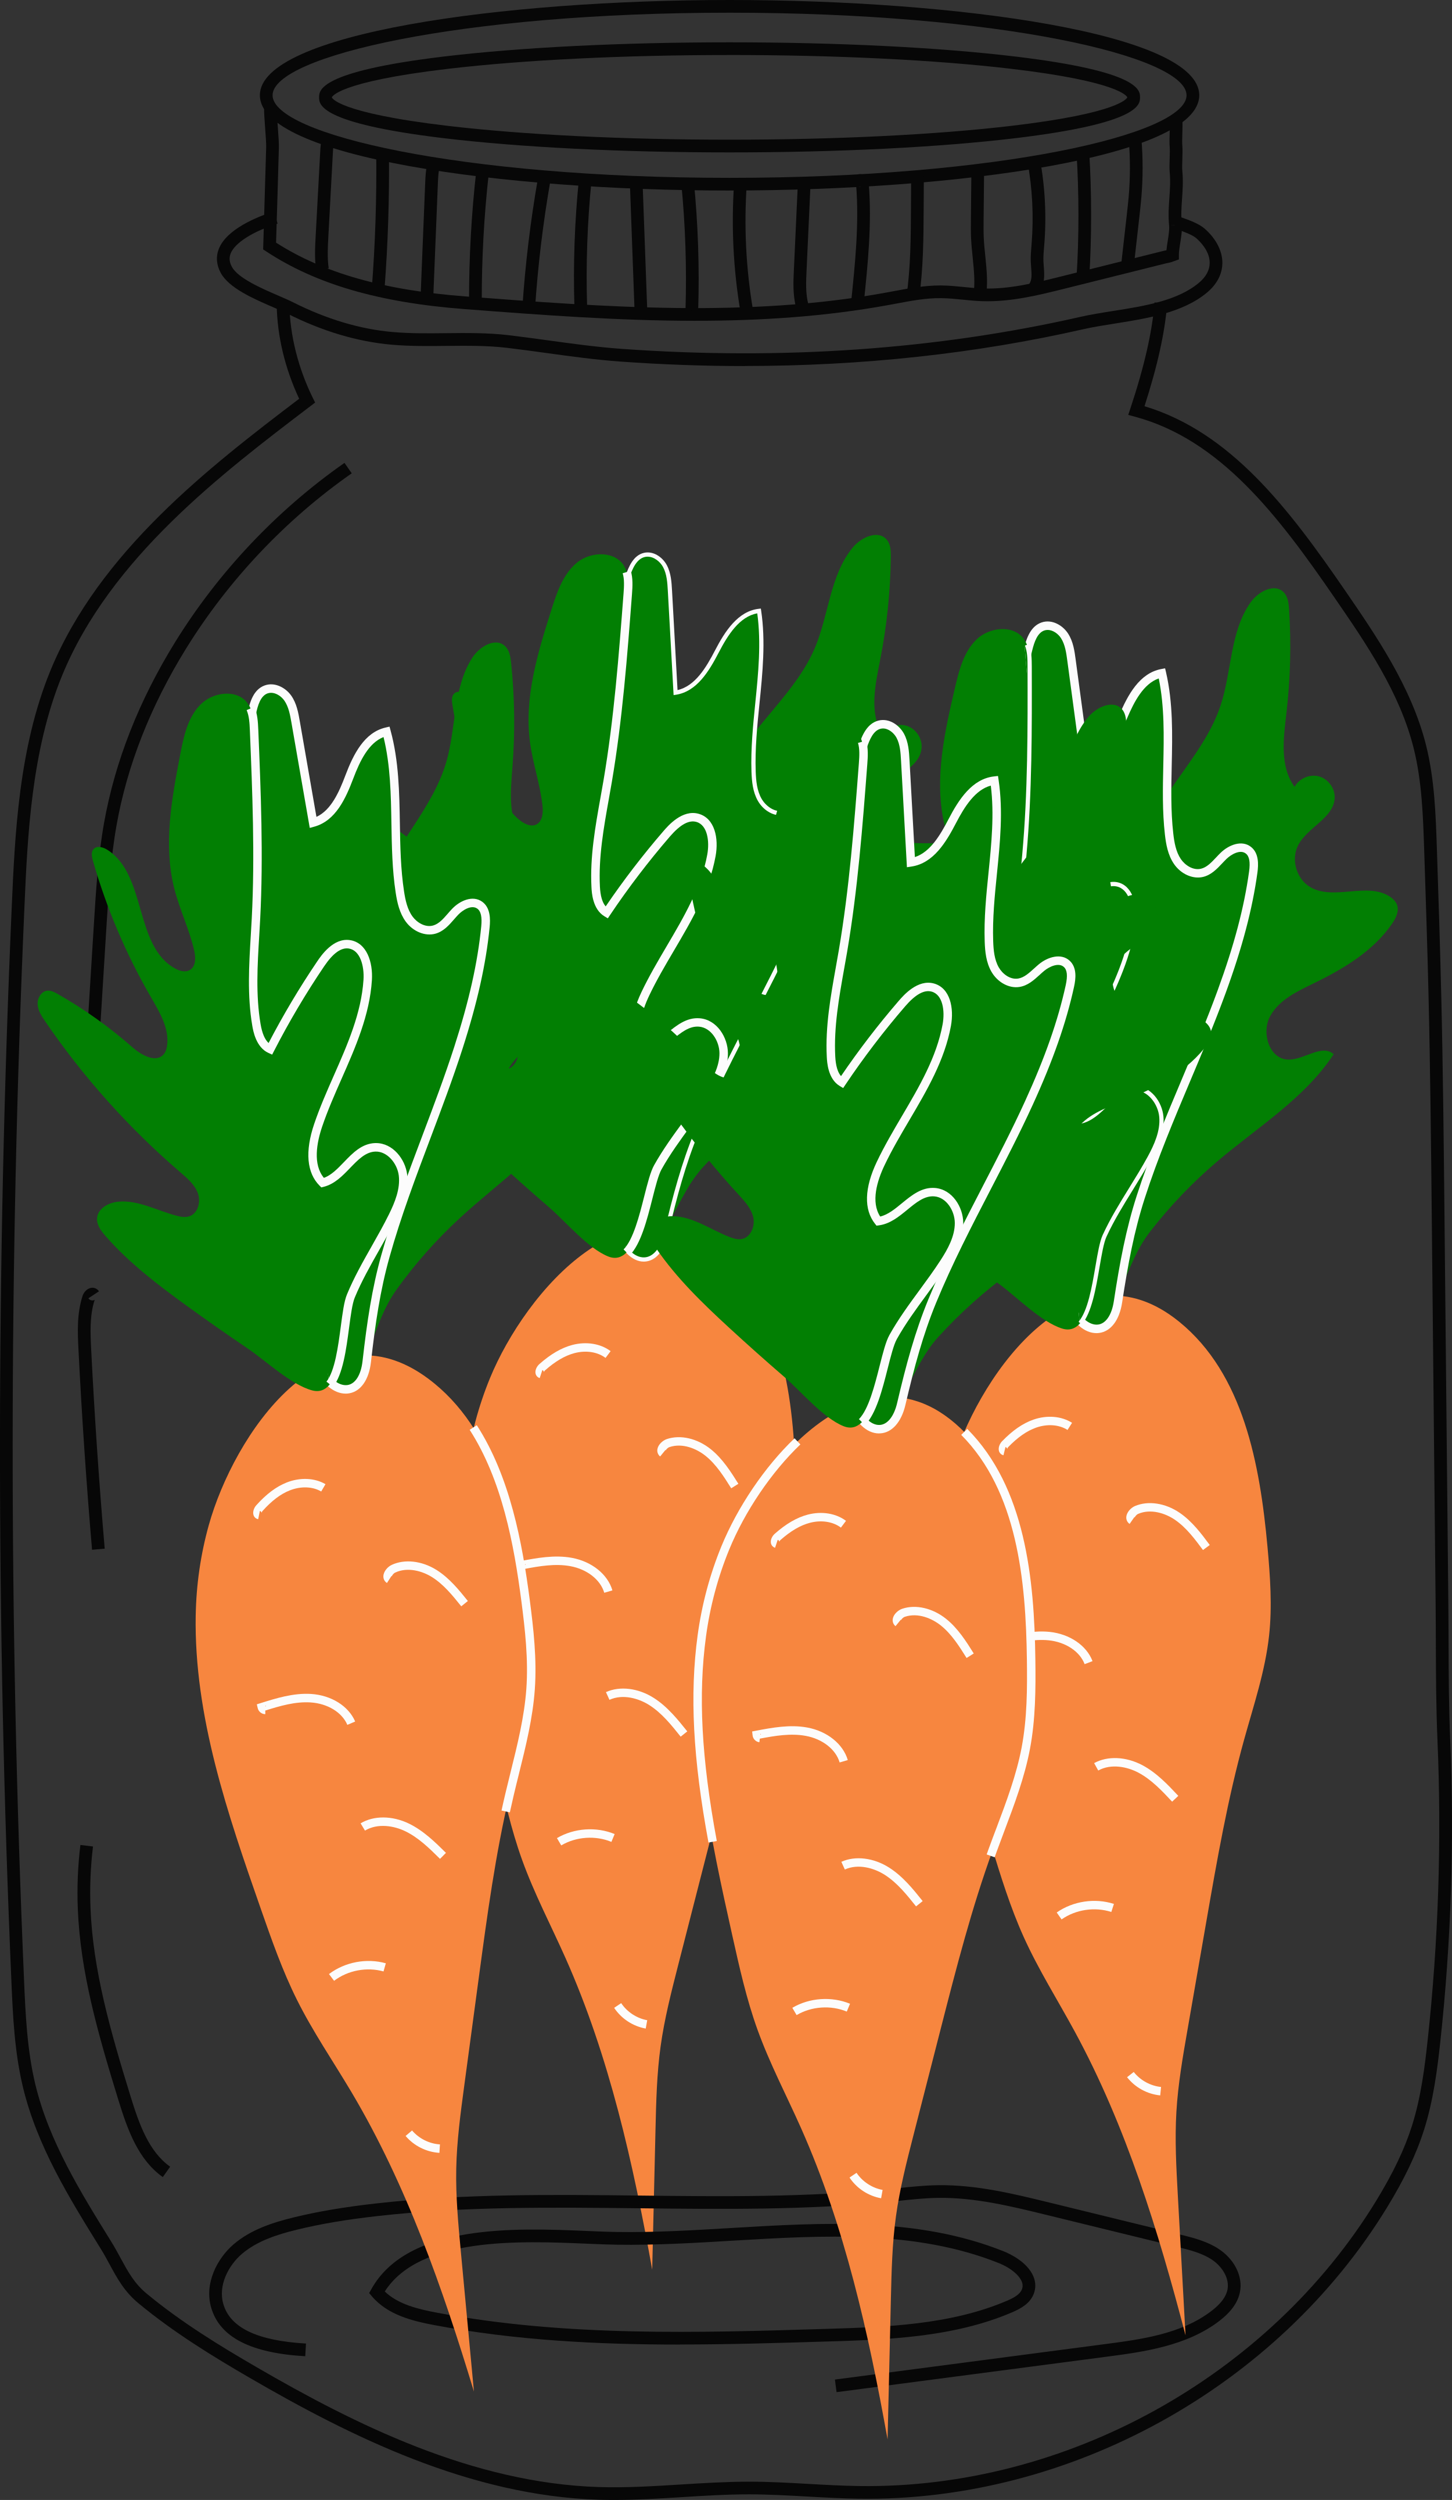 <svg xmlns="http://www.w3.org/2000/svg" width="627.62" height="1080" viewBox="0 0 627.62 1080"><rect x="0" y="0" width="627.62" height="1080" fill="#333333" stroke="none"/><g id="a"/><g id="b"><g id="c"><g id="d"><path d="M304.22 503.84c9.32-10.21 19.68-19.46 30.87-27.58 18.63-13.51 39.97-24.25 54.09-42.42-4.83-5.06-13.15 1.7-20.08.73-7.97-1.12-10.39-12.63-5.95-19.35 4.43-6.72 12.58-9.74 20.07-12.69 13.26-5.22 26.55-11.84 35.54-22.9 1.86-2.29 3.6-5.19 2.79-8.03-.41-1.46-1.46-2.66-2.65-3.61-9.29-7.43-24.59-.11-34.27-7.03-5.58-3.99-7.28-12.5-3.66-18.33 4.72-7.59 16.64-10.61 17.38-19.52.34-4.06-2.36-8.18-6.22-9.49-3.86-1.31-8.5.31-10.71 3.73-5.78-9.35-3.13-21.35-1-32.14 2.89-14.65 4.44-29.56 4.64-44.49.04-2.64-.05-5.51-1.74-7.54-3.66-4.41-11-1.15-14.66 3.27-9.92 11.98-10.35 29.02-16.4 43.35-8.17 19.34-26.17 32.88-36.04 51.41-17.19 32.28-6.57 71.99-12.99 108-2.35 13.18-7 25.85-9.71 38.97-3.18 15.43-4.7 32.51-3.5 48.23 4.54-8.05 7.75-15.55 14.18-22.59z" fill="#027f03"/><path d="M289.38 822.93c-5.88-1.58-12.17-1.83-18.16-.73l-.66-3.6c6.53-1.2 13.36-.93 19.77.79l-.95 3.53z" fill="#070707"/><path d="M201.62 633.36c-5.86 43.21 3.68 86.87 13.17 129.43 3.06 13.72 6.12 27.48 10.89 40.7 5.25 14.57 12.5 28.33 18.8 42.48 18.97 42.64 29.18 88.61 37.43 134.55.48-20.23.95-40.45 1.43-60.68.28-11.97.57-23.98 2.21-35.84 1.64-11.83 4.61-23.42 7.57-34.99 3.94-15.38 7.89-30.76 11.83-46.15 6.64-25.9 13.29-51.86 22.44-76.99 5.27-14.48 11.39-28.76 14.26-43.89 2.39-12.57 2.48-25.45 2.32-38.25-.46-35.82-4.48-75.29-30.45-99.97-40.98-38.96-86.46 14.39-101.75 51.65-4.98 12.14-8.38 24.94-10.14 37.94z" fill="#f7863f"/><path d="M233.28 595.34c-.94-.31-1.59-1.04-1.79-1.99-.31-1.52.64-3.17 1.65-4.06 4.89-4.32 9.53-7.02 14.21-8.26 6.04-1.6 12.24-.6 16.59 2.67l-2.2 2.92c-3.45-2.61-8.48-3.37-13.45-2.06-4.12 1.09-8.28 3.53-12.73 7.47-.24.21-.45.6-.47.75.03-.23-.19-.76-.66-.91l-1.15 3.47z" fill="#fcfcfc"/><path d="M316.06 642.94c-3.17-5.05-6.45-10.28-11.08-14-3.83-3.08-9.94-5.69-15.58-3.8-.87.29-1.6 1.17-1.64 1.5.0-.08-.04-.22-.1-.27l-2.32 2.83c-.97-.8-1.4-1.98-1.17-3.22.37-2.03 2.38-3.73 4.07-4.3 5.89-1.98 13.18-.29 19.03 4.41 5.11 4.11 8.71 9.84 11.89 14.91l-3.1 1.95z" fill="#fcfcfc"/><path d="M261.19 688.08c-1.66-5.65-7.42-10.16-14.67-11.49-6.54-1.2-13.28-.03-19.83 1.2l-.2 1.56c-1.52-.19-2.75-1.44-2.93-2.96l-.2-1.69 1.68-.32c6.85-1.3 14.62-2.77 22.14-1.39 8.61 1.58 15.49 7.1 17.53 14.06l-3.51 1.03zm-34.24-12.36-.03.27.27-.03c-.02-.15-.09-.22-.24-.24z" fill="#fcfcfc"/><path d="M294.22 750.25c-4.01-5.02-8.15-10.2-13.56-13.64-4.48-2.85-11.36-4.94-17.23-2.28l-1.51-3.33c6.02-2.73 13.95-1.77 20.7 2.53 5.92 3.76 10.45 9.44 14.45 14.44l-2.86 2.28z" fill="#fcfcfc"/><path d="M242.59 797.22l-1.85-3.15c7.43-4.36 16.98-5.03 24.94-1.75l-1.4 3.38c-6.92-2.86-15.24-2.28-21.69 1.52z" fill="#fcfcfc"/><path d="M279.12 876.35c-5.55-1-10.53-4.26-13.66-8.96l3.04-2.03c2.54 3.82 6.75 6.57 11.26 7.38l-.65 3.6z" fill="#fcfcfc"/><path d="M360.71 352.68c.73-3.33 1.16-7.34-1.37-9.63-2.97-2.68-7.79-.94-10.87 1.62-3.08 2.55-5.89 5.95-9.85 6.57-4.12.65-8.2-2.13-10.26-5.76-2.06-3.63-2.49-7.94-2.63-12.11-.8-23.2 5.8-46.49 2.36-69.45-8.71.98-14.15 9.66-18.19 17.44-4.04 7.78-9.23 16.53-17.9 17.86-.81-14.7-1.63-29.39-2.44-44.09-.2-3.64-.44-7.41-2.17-10.61-1.73-3.2-5.41-5.66-8.94-4.78-4.03 1.01-5.93 5.51-7.24 9.46-13.32 40-26.4 80.5-30.39 122.47-1.95 20.55-1.69 41.3.77 61.8 4.08 33.92 14.12 66.83 25.2 99.14 4.95 14.45 17.44 15.96 21.04.6 3.57-15.26 7.39-29.89 13.38-44.45 12.11-29.43 28.62-56.77 41.84-85.69 7.41-16.21 13.84-32.96 17.66-50.4z" fill="#027f03"/><g><path d="M360.71 352.68c.73-3.33 1.16-7.34-1.37-9.63-2.97-2.68-7.79-.94-10.87 1.62-3.08 2.55-5.89 5.95-9.85 6.57-4.12.65-8.2-2.13-10.26-5.76-2.06-3.63-2.49-7.94-2.63-12.11-.8-23.2 5.8-46.49 2.36-69.45-8.71.98-14.15 9.66-18.19 17.44-4.04 7.78-9.23 16.53-17.9 17.86-.81-14.7-1.63-29.39-2.44-44.09-.2-3.64-.44-7.41-2.17-10.61-1.73-3.2-5.41-5.66-8.94-4.78-4.03 1.01-5.93 5.51-7.24 9.46-13.32 40-26.4 80.5-30.39 122.47-1.95 20.55-1.69 41.3.77 61.8 4.08 33.92 14.12 66.83 25.2 99.14 4.95 14.45 17.44 15.96 21.04.6 3.57-15.26 7.39-29.89 13.38-44.45 12.11-29.43 28.62-56.77 41.84-85.69 7.41-16.21 13.84-32.96 17.66-50.4z" fill="#027f03"/><path d="M278.26 545.02c-4.99.0-9.79-4.7-12.33-12.11-10.64-31.05-21.07-64.58-25.24-99.33-2.47-20.54-2.73-41.39-.78-61.99 4.16-43.77 18.72-87.52 30.43-122.68 1.45-4.36 3.53-8.96 7.89-10.05 4.13-1.03 8.14 1.85 9.97 5.23 1.86 3.44 2.08 7.45 2.28 10.99l2.38 43.04c7.63-1.75 12.37-9.75 16.23-17.19 4.31-8.3 9.93-16.92 18.9-17.93l.88-.1.13.87c1.99 13.31.62 26.92-.71 40.08-.98 9.67-1.98 19.68-1.64 29.48.14 4.02.54 8.21 2.51 11.69 1.7 3 5.33 5.93 9.32 5.31 2.81-.44 5.01-2.44 7.34-4.56.68-.62 1.37-1.24 2.06-1.82 3.48-2.88 8.74-4.6 12.07-1.59 2.96 2.67 2.36 7.27 1.65 10.5-3.39 15.49-9.03 31.57-17.72 50.59-5.67 12.39-12.04 24.69-18.2 36.58-8.22 15.87-16.72 32.27-23.63 49.08-5.71 13.86-9.46 27.74-13.34 44.31-1.67 7.13-5.34 11.35-10.07 11.59-.13.0-.26.0-.39.0zm1.67-304.54c-.42.0-.84.05-1.26.15-3.51.88-5.3 4.97-6.6 8.86-11.68 35.07-26.21 78.71-30.34 122.27-1.94 20.47-1.68 41.19.77 61.6 4.16 34.58 14.55 68 25.16 98.96 2.34 6.82 6.61 11.08 10.91 10.87 3.8-.19 6.93-3.99 8.38-10.18 3.9-16.65 7.67-30.61 13.42-44.58 6.94-16.88 15.46-33.32 23.69-49.22 6.15-11.87 12.51-24.15 18.15-36.5 8.64-18.9 14.24-34.86 17.6-50.22h0c.61-2.78 1.16-6.72-1.09-8.75-2.41-2.18-6.69-.83-9.68 1.64-.68.56-1.34 1.16-2 1.76-2.43 2.2-4.94 4.48-8.28 5.01-4.14.67-8.75-1.9-11.19-6.21-2.17-3.82-2.6-8.28-2.75-12.53-.34-9.92.67-19.99 1.65-29.72 1.29-12.75 2.61-25.92.85-38.72-7.62 1.38-12.66 9.24-16.6 16.83-4.23 8.15-9.5 16.95-18.57 18.34l-.99.15-2.5-45.09c-.19-3.35-.4-7.14-2.06-10.23-1.26-2.34-3.9-4.48-6.66-4.48z" fill="#fcfcfc"/></g><path d="M270.58 541.29c7.52-7.08 9.88-30.09 13.74-37.02 6.34-11.36 14.95-21.27 22.04-32.18 3.37-5.19 6.49-10.94 6.44-17.13s-4.33-12.75-10.5-13.26c-9.31-.78-15.12 11.32-24.39 12.53-5.45-6.88-2.75-16.99 1.02-24.91 9.53-20.04 24.59-37.96 28.57-59.79 1.14-6.25.09-14.5-6.02-16.21-5.11-1.43-9.89 2.9-13.36 6.92-9.32 10.81-18 22.18-25.95 34.03-3.6-2.17-4.49-6.95-4.71-11.14-.79-15.29 2.59-30.45 5.16-45.54 4.56-26.78 6.63-53.91 8.7-81 .31-4.07.56-8.44-1.51-11.96" fill="#027f03"/><path d="M269.83 244.6c-3.93-6.7-14.43-6.48-20.43-1.55-6 4.93-8.64 12.76-10.99 20.16-5.92 18.62-11.91 37.98-9.34 57.35 1.23 9.28 4.41 18.23 5.42 27.54.33 3.06.0 6.89-2.81 8.15-2.05.92-4.46-.08-6.29-1.38-16.48-11.74-7.37-41.68-23.14-54.37-1.68-1.35-4.23-2.39-5.85-.96-1.3 1.15-1.14 3.18-.86 4.89 3.47 21.21 9.57 41.99 18.12 61.72 2.95 6.82 6.27 14.21 4.41 21.4-.33 1.28-.85 2.56-1.81 3.49-3.73 3.62-9.65-.61-13.13-4.48-8.86-9.85-18.73-18.8-29.41-26.65-1.3-.95-2.72-1.93-4.32-1.95-2.68-.03-4.71 2.76-4.83 5.44-.12 2.68 1.13 5.21 2.37 7.59 13.59 25.94 30.6 50.1 50.45 71.64 2.69 2.92 5.55 5.99 6.45 9.86.91 3.87-1.03 8.72-4.94 9.45-1.79.34-3.61-.23-5.31-.88-8.06-3.13-15.51-8.66-24.15-8.98-4.3-.16-9.37 1.81-10.17 6.03-.54 2.86 1.09 5.63 2.73 8.03 8.76 12.75 19.98 23.59 31.37 34.07 7.88 7.25 15.87 14.37 23.98 21.36 7.21 6.22 16.68 17.65 25.5 21.21 3.09 1.25 5.62.51 7.74-1.48" fill="#027f03"/><path d="M272.13 542.34l-2.59-2.58c4.17-4.19 6.81-14.58 8.92-22.93 1.45-5.7 2.69-10.62 4.27-13.45 3.83-6.87 8.53-13.28 13.08-19.48 3.04-4.15 6.19-8.44 9.02-12.81 3.06-4.72 6.19-10.32 6.15-16.12-.03-5.18-3.59-11.02-8.82-11.45-4.25-.36-7.85 2.61-11.68 5.75-3.68 3.02-7.49 6.14-12.32 6.77l-1.03.13-.64-.81c-4.89-6.18-4.61-15.46.8-26.83 3.24-6.81 7.15-13.44 10.92-19.85 7.33-12.44 14.91-25.31 17.5-39.49 1.07-5.87.05-12.79-4.71-14.12-3.25-.91-7 1.17-11.48 6.36-9.24 10.71-17.93 22.1-25.82 33.85l-.97 1.45-1.49-.9c-5.1-3.07-5.47-10.26-5.59-12.62-.67-13.07 1.66-26.13 3.92-38.75.43-2.4.86-4.8 1.27-7.19 4.55-26.73 6.65-54.23 8.68-80.83.25-3.29.4-6.21-.37-8.8l3.51-1.04c.94 3.18.78 6.6.51 10.12-2.03 26.68-4.13 54.26-8.72 81.17-.41 2.41-.84 4.81-1.27 7.22-2.22 12.42-4.52 25.27-3.87 37.92.21 4.03 1.03 6.85 2.49 8.54 7.67-11.28 16.06-22.21 24.96-32.52 2.02-2.34 8.16-9.47 15.23-7.49 7.01 1.96 8.73 10.61 7.32 18.3-2.7 14.82-10.45 27.97-17.94 40.69-3.74 6.35-7.61 12.91-10.77 19.57-3.18 6.68-5.98 15.8-1.86 22.12 3.36-.8 6.32-3.22 9.43-5.78 4.22-3.46 8.61-7.03 14.3-6.56 7.46.62 12.13 8.31 12.17 15.07.05 6.77-3.38 12.97-6.74 18.14-2.89 4.45-6.07 8.79-9.14 12.98-4.48 6.11-9.11 12.43-12.83 19.1-1.34 2.41-2.6 7.34-3.92 12.57-2.34 9.24-5 19.71-9.88 24.61z" fill="#fcfcfc"/><g><path d="M361.6 1033.42l-.71-5.44 116.84-15.33c15.49-2.03 33.04-4.34 46.09-14.44 3.96-3.07 6.17-6.06 6.76-9.15.94-4.91-2.42-9.8-6.17-12.48-4.48-3.2-10.13-4.58-15.6-5.92l-56.41-13.8c-15.29-3.74-31.1-7.62-46.98-7.37-5.59.08-11.31.69-16.84 1.27l-3.4.36c-36.17 3.69-73.11 3.26-108.83 2.86-37.24-.42-75.74-.87-113.24 3.37-13.57 1.53-24.65 3.41-34.88 5.91-7.97 1.95-17.03 4.72-23.73 10.49-5.67 4.89-10.34 13.47-7.96 21.62 2.99 10.26 14.68 15.83 35.72 17.05l-.31 5.48c-23.65-1.36-36.95-8.23-40.67-20.99-3.06-10.5 2.64-21.28 9.65-27.32 7.58-6.53 17.4-9.56 26.01-11.66 10.46-2.56 21.76-4.47 35.57-6.03 37.84-4.28 76.52-3.83 113.92-3.41 35.57.41 72.35.83 108.21-2.83l3.38-.35c5.65-.6 11.5-1.21 17.33-1.3 16.61-.24 32.74 3.71 48.36 7.53l56.41 13.8c5.69 1.39 12.14 2.97 17.48 6.78 6.31 4.51 9.6 11.56 8.38 17.97-.85 4.46-3.73 8.54-8.79 12.46-14.22 11.01-33.35 13.52-48.73 15.54l-116.84 15.33z" fill="#070707"/><path d="M70.37 940.51c-10.57-7.51-15.13-20.08-19.23-33.39-8.93-28.98-16.41-55.19-17.51-82.52-.37-9.18.0-18.45 1.12-27.57l5.45.66c-1.08 8.83-1.44 17.81-1.08 26.69 1.07 26.66 8.45 52.51 17.27 81.12 3.81 12.37 7.99 24.01 17.16 30.53l-3.18 4.47z" fill="#070707"/><path d="M39.79 669.5c-2.45-28.6-4.42-57.62-5.86-86.26-.37-7.32-.79-15.63 1.79-23.48.5-1.52 1.95-3.18 3.77-3.42 1.3-.18 2.56.41 3.29 1.51l-4.58 3.02c.33.51.91.85 1.55.91.68.06 1.12-.22 1.19-.29-2.26 6.86-1.87 14.62-1.53 21.47 1.44 28.58 3.41 57.53 5.85 86.07l-5.47.47z" fill="#070707"/><path d="M43.29 444.3l-5.48-.34 2.77-44.71c.89-14.35 1.81-29.18 4.38-43.65 4.71-26.5 15.03-52.78 30.68-78.11 18.73-30.3 44.06-57.11 73.26-77.52l3.14 4.5c-28.59 19.98-53.4 46.23-71.73 75.91-15.28 24.73-25.36 50.36-29.94 76.18-2.52 14.16-3.43 28.84-4.31 43.03l-2.77 44.71z" fill="#070707"/><path d="M293.87 1012.86c-35.4.0-71.02-1.79-106-8.38-9.5-1.79-20.22-4.37-27.07-12.42l-1.23-1.45.93-1.66c15.8-28.42 62.48-26.45 93.37-25.16 4.61.19 8.96.38 12.72.43 16.41.26 33.36-.75 49.75-1.73 39.51-2.35 80.37-4.77 117.55 10.11 2.31.93 10.07 4.44 12.76 10.76 1.09 2.57 1.13 5.26.11 7.77-1.65 4.06-5.58 6.21-9.21 7.77-25.49 10.97-54.5 11.86-80.1 12.64-20.99.64-42.24 1.29-63.58 1.29zm-127.56-22.94c5.78 5.61 14.63 7.68 22.58 9.17 55.48 10.45 112.88 8.69 168.39 6.99 25.11-.77 53.57-1.64 78.1-12.2 2.61-1.12 5.4-2.57 6.3-4.79.47-1.16.45-2.33-.08-3.56-1.22-2.86-5.05-5.93-9.75-7.82-36.03-14.43-76.27-12.04-115.18-9.73-16.49.98-33.53 2-50.16 1.74-3.83-.06-8.21-.24-12.86-.44-28.87-1.22-72.17-3.03-87.33 20.64z" fill="#070707"/><g><path d="M315.35 65.84c-46.76.0-90.74-2.2-123.84-6.18-53.58-6.45-53.58-14.55-53.58-17.6s0-11.15 53.58-17.6c33.1-3.98 77.08-6.18 123.84-6.18s90.74 2.2 123.84 6.18c53.58 6.45 53.58 14.55 53.58 17.6s0 11.15-53.58 17.6c-33.1 3.98-77.08 6.18-123.84 6.18zm0-42.07c-45.77.0-88.99 2.12-121.7 5.96-48.28 5.68-50.21 12.28-50.22 12.35.01.02 1.95 6.63 50.22 12.3 32.71 3.85 75.93 5.96 121.7 5.96s88.99-2.12 121.7-5.96c46.88-5.51 50.06-11.9 50.22-12.33-.16-.43-3.33-6.81-50.22-12.33-32.71-3.85-75.93-5.96-121.7-5.96z" fill="#070707"/><path d="M315.35 82.31c-98.42.0-203.02-14.42-203.02-41.15S216.93.0 315.35.0s203.02 14.42 203.02 41.15S413.77 82.3 315.35 82.3zm0-76.82c-116.41.0-197.53 18.8-197.53 35.67s81.12 35.67 197.53 35.67 197.53-18.8 197.53-35.67S431.76 5.49 315.35 5.49z" fill="#070707"/><path d="M321.91 158.14c-17.67.0-35.55-.64-53.61-1.93-10.79-.77-21.6-2.26-32.05-3.7-5.59-.77-11.38-1.57-17.07-2.24-8.71-1.03-17.68-.93-26.34-.84-7.7.09-15.66.17-23.54-.52-14.78-1.29-29.96-5.8-45.1-13.43-1.58-.8-3.74-1.73-6.02-2.71-8.56-3.7-19.22-8.3-22.78-14.9-1.86-3.45-2.14-7.05-.79-10.42 3.38-8.43 16.29-13.7 23.69-16.09l1.69 5.22c-10.87 3.51-18.45 8.34-20.29 12.91-.74 1.85-.57 3.74.52 5.77 2.66 4.92 12.76 9.29 20.13 12.47 2.36 1.02 4.58 1.98 6.31 2.85 14.52 7.31 29.03 11.64 43.11 12.86 7.61.66 15.43.58 23.01.49 8.85-.1 17.99-.2 27.05.87 5.75.68 11.56 1.48 17.18 2.25 10.36 1.43 21.09 2.9 31.69 3.66 69.42 4.96 136.16.3 198.37-13.84 4.35-.99 9.01-1.73 13.96-2.51 13.71-2.17 27.88-4.41 37.16-12.16 3.06-2.55 4.63-5.41 4.69-8.51.06-3.56-1.96-7.36-5.7-10.71-1.74-1.56-5.68-2.95-8.29-3.87-.56-.2-1.08-.38-1.53-.55l1.9-5.15c.43.16.93.33 1.46.52 3.2 1.13 7.57 2.67 10.12 4.96 4.94 4.42 7.61 9.71 7.52 14.89-.08 4.69-2.38 9.06-6.66 12.63-10.45 8.72-26.05 11.19-39.82 13.37-4.85.77-9.43 1.49-13.6 2.44-46.54 10.57-95.59 15.89-146.37 15.89z" fill="#070707"/><path d="M300.66 138.59c-33.52.0-67-2.55-99.88-5.06-36.95-2.82-64.2-10.75-85.76-24.95l-1.28-.84.05-1.53c.44-14.17.85-28.34 1.26-42.51.05-1.66-.2-5.04-.44-8.3-.26-3.56-.51-6.92-.45-8.83l5.49.16c-.05 1.64.2 5.01.44 8.27.26 3.56.51 6.92.45 8.83-.39 13.68-.78 27.35-1.21 41 20.55 13.15 46.63 20.54 81.88 23.23 59.93 4.57 121.9 9.3 182.03-1.7l2.9-.54c6.57-1.23 13.36-2.5 20.25-2.5.16.0.32.0.48.0 3.33.03 6.64.36 9.84.68 2.55.26 5.19.52 7.75.62 11.65.45 23.32-2.47 34.6-5.29l43.11-10.76c1.23-.31 1.71-.39 2.02-.44.13-1.36.35-2.78.57-4.17.37-2.33.75-4.74.58-6.51l5.46-.53c.24 2.46-.2 5.22-.63 7.9-.31 1.96-.61 3.82-.6 5.31v1.94l-1.82.66c-1.71.62-1.96.69-2.64.81-.25.04-.63.11-1.63.36l-43.11 10.76c-11.65 2.91-23.71 5.9-36.13 5.44-2.73-.1-5.46-.38-8.09-.64-3.22-.32-6.26-.63-9.34-.65-6.55-.11-13.21 1.19-19.68 2.4l-2.93.54c-27.65 5.06-55.61 6.83-83.55 6.83z" fill="#070707"/><path d="M505.34 97.46c-.42-4.38-.15-8.26.12-12.01.26-3.69.5-7.18.13-11.11-.15-1.59-.08-3.66-.01-5.84.06-1.92.13-3.9.01-5.13-.14-1.49-.08-3.6-.01-5.83.06-1.97.12-4 .01-5.14l5.46-.52c.14 1.49.08 3.6.01 5.83-.06 1.97-.12 4-.01 5.14.15 1.59.08 3.65.01 5.84-.06 1.92-.13 3.9-.01 5.13.42 4.38.15 8.26-.11 12.02-.26 3.69-.5 7.18-.13 11.11l-5.46.52z" fill="#070707"/><path d="M265.37 1080c-2.18.0-4.35-.03-6.53-.1-55.98-1.73-107.68-27.59-150.87-52.65-15.95-9.25-32.81-19.56-48.08-32.19-6.12-5.06-9.2-10.74-12.46-16.75-1.24-2.3-2.53-4.67-4.04-7.09-13.41-21.6-27.27-43.94-33.43-69.39-3.73-15.41-4.42-31.55-5.03-45.79-6.64-154.16-6.58-310.49.16-464.64 1.33-30.44 2.99-68.32 16.68-101.64 21.06-51.26 68.68-87.97 107.54-117.49-6.14-13.09-9.49-27.08-9.71-40.61l5.49-.09c.22 13.23 3.81 27.55 10.12 40.31l1 2.03-1.8 1.37c-38.65 29.36-86.76 65.9-107.57 116.57-13.33 32.44-14.96 69.79-16.27 99.8-6.74 154-6.79 310.16-.16 464.16.6 13.99 1.28 29.84 4.88 44.73 5.94 24.6 19.57 46.55 32.75 67.79 1.59 2.56 2.91 5 4.2 7.37 3.13 5.77 5.83 10.75 11.14 15.14 14.96 12.38 31.59 22.54 47.33 31.67 42.59 24.72 93.52 50.22 148.29 51.91 11.75.36 23.74-.39 35.33-1.11 9.68-.61 19.64-1.21 29.59-1.22 8.51.0 17.11.49 25.42.96 7.29.41 14.83.83 22.22.93 89.05 1.23 176.74-47.19 223.27-123.2 7.35-12.01 12.27-22.31 15.48-32.41 3.88-12.2 5.53-25.41 6.77-36.84 4.66-42.84 6.09-86.38 4.27-129.43-.62-14.61-.66-27.81-.71-41.77-.02-5.65-.04-11.4-.1-17.35l-1.65-165.99c-.32-31.98-.65-65.05-1.43-97.56-.49-20.61-1.18-41.57-1.85-61.83l-.02-.59c-.48-14.53-.98-29.56-4.54-43.78-6.03-24.05-20.37-44.92-34.24-65.09-24.44-35.55-49.43-68.28-86.33-78.14l-2.81-.75.92-2.76c6.03-18.13 9.45-33.12 10.46-45.83l5.47.43c-.99 12.5-4.21 27.05-9.82 44.4 37.16 11.17 62.21 43.99 86.65 79.54 13.49 19.62 28.77 41.85 35.04 66.86 3.71 14.79 4.21 30.12 4.7 44.94l.02.59c.67 20.28 1.36 41.25 1.85 61.88.78 32.55 1.11 65.63 1.43 97.63l1.65 165.99c.06 5.97.08 11.73.1 17.39.05 13.91.09 27.05.71 41.56 1.84 43.32.39 87.14-4.29 130.25-1.27 11.69-2.97 25.22-7 37.91-3.35 10.53-8.44 21.21-16.03 33.61-47.51 77.63-137.05 127.06-228.02 125.82-7.51-.1-15.11-.53-22.46-.94-8.24-.46-16.77-.94-25.12-.95h-.28c-9.64.0-19.46.61-28.97 1.21-9.6.6-19.47 1.22-29.32 1.22z" fill="#070707"/><path d="M136.65 116.67c-.73-4.93-.47-9.85-.21-14.6l1.99-36.86c.08-1.49.17-3.17.65-4.86l5.28 1.5c-.31 1.1-.38 2.4-.45 3.66l-1.99 36.87c-.24 4.48-.49 9.11.16 13.49l-5.43.81z" fill="#070707"/><path d="M166.2 124.8l-5.47-.42c1.47-19.22 2.11-38.75 1.9-58.05l5.49-.06c.21 19.46-.43 39.16-1.91 58.53z" fill="#070707"/><path d="M187.29 128.06l-5.48-.22 1.98-48.87c.12-2.92.24-5.95 1.16-8.95l5.25 1.59c-.71 2.34-.81 4.89-.93 7.59l-1.98 48.87z" fill="#070707"/><path d="M202.75 130.47c-.05-18.93 1.01-38.08 3.15-56.91l5.45.62c-2.11 18.62-3.16 37.55-3.11 56.27h-5.49z" fill="#070707"/><path d="M231.25 133.58l-5.48-.36c1.24-18.86 3.53-37.86 6.8-56.48l5.4.95c-3.23 18.43-5.5 37.23-6.73 55.9z" fill="#070707"/><path d="M248.29 132.64c-.57-18.4.09-37.02 1.95-55.33l5.46.56c-1.84 18.07-2.49 36.44-1.92 54.6l-5.48.17z" fill="#070707"/><path d="M273.26 79.3h5.49v54.13H273.26z" transform="translate(-3.69 10.13) rotate(-2.09)" fill="#070707"/><path d="M301.78 134.31l-5.48-.17c.58-18.43-.04-37.08-1.87-55.44l5.46-.54c1.85 18.59 2.48 37.48 1.89 56.15z" fill="#070707"/><path d="M320.06 134.72c-3.1-18.34-4.03-37.05-2.74-55.6l5.47.38c-1.26 18.12-.36 36.39 2.67 54.31l-5.41.91z" fill="#070707"/><path d="M344.11 132.9c-1.46-5.46-1.2-11.22-.96-16.3l1.7-36.98 5.48.25-1.7 36.98c-.23 4.91-.46 9.99.78 14.63l-5.3 1.42z" fill="#070707"/><path d="M373.4 130.62l-5.46-.56c1.7-16.44 3.45-33.43 2.12-50.09.13.26 1 .92 2.02.7l-1.18-5.36c1.01-.22 2.01.0 2.83.61 1.45 1.07 1.74 2.89 1.8 3.62 1.37 17.15-.41 34.4-2.13 51.08z" fill="#070707"/><path d="M397.28 128.68l-5.43-.77c1.76-12.43 1.84-25.27 1.91-37.69l.08-14.33 5.49.03-.08 14.33c-.07 12.6-.14 25.63-1.96 38.43z" fill="#070707"/><path d="M426.1 128.8l-5.41-.9c.89-5.4.33-10.9-.26-16.72-.27-2.64-.55-5.38-.68-8.1-.14-2.92-.11-5.8-.08-8.59l.22-21.52 5.49.06-.22 21.52c-.03 2.71-.06 5.52.07 8.27.12 2.57.39 5.23.66 7.8.6 5.92 1.23 12.05.21 18.17z" fill="#070707"/><path d="M449.06 126.22l-4.26-3.46c1.35-1.66 1.13-4.41.9-7.33-.06-.78-.12-1.56-.15-2.32-.1-2.28.09-4.51.27-6.66l.09-1.15c.95-11.85.35-23.78-1.78-35.47l5.4-.98c2.22 12.16 2.84 24.57 1.85 36.89l-.1 1.18c-.18 2.08-.34 4.04-.26 5.97.03.7.09 1.41.14 2.13.29 3.68.61 7.86-2.11 11.21z" fill="#070707"/><path d="M470.81 119.98l-5.48-.36c1.1-16.62 1.09-36.79-.03-53.96l5.48-.36c1.13 17.39 1.14 37.83.02 54.68z" fill="#070707"/><path d="M490.03 115.3l-5.45-.61 2.48-21.96c.29-2.59.58-5.19.81-7.79.7-8.18.71-16.48.02-24.67l5.47-.46c.71 8.49.71 17.11-.02 25.6-.23 2.65-.53 5.29-.82 7.94l-2.48 21.96z" fill="#070707"/></g></g><path d="M497.27 531.89c8.49-10.91 18.09-20.95 28.61-29.92 17.51-14.93 37.94-27.31 50.59-46.54-5.22-4.67-12.98 2.73-19.96 2.3-8.04-.49-11.35-11.78-7.45-18.82 3.89-7.05 11.78-10.69 19.01-14.22 12.81-6.25 25.54-13.88 33.63-25.62 1.67-2.43 3.18-5.46 2.15-8.22-.53-1.42-1.67-2.54-2.92-3.39-9.85-6.67-24.53 1.82-34.72-4.32-5.88-3.54-8.24-11.89-5.09-17.99 4.11-7.94 15.76-11.88 15.79-20.82.02-4.07-3-7.96-6.95-8.97-3.95-1-8.45.98-10.38 4.56-6.5-8.87-4.79-21.04-3.52-31.96 1.73-14.83 2.11-29.82 1.14-44.71-.17-2.63-.48-5.49-2.32-7.38-4-4.11-11.05-.28-14.35 4.41-8.95 12.73-8.04 29.74-12.95 44.5-6.62 19.92-23.51 34.83-31.89 54.08-14.6 33.53-.9 72.29-4.47 108.69-1.31 13.33-4.95 26.32-6.62 39.61-1.96 15.63-2.13 32.78.3 48.36 3.9-8.38 6.5-16.11 12.37-23.64z" fill="#027f03"/><path d="M489.36 851.86l-.94-3.53c6.41-1.71 13.25-1.97 19.77-.76l-.67 3.6c-5.99-1.11-12.27-.87-18.16.7z" fill="#070707"/><path d="M405.15 669.07c-2.45 43.54 10.49 86.31 23.29 128 4.12 13.43 8.26 26.91 14.05 39.72 6.38 14.12 14.69 27.26 22.08 40.87 22.26 41.02 36.05 86.05 47.87 131.19-1.11-20.2-2.22-40.4-3.34-60.6-.66-11.96-1.32-23.95-.61-35.9.7-11.92 2.75-23.71 4.8-35.47 2.72-15.64 5.45-31.29 8.17-46.93 4.59-26.35 9.18-52.74 16.33-78.51 4.12-14.84 9.1-29.57 10.77-44.88 1.39-12.72.47-25.57-.69-38.31-3.27-35.67-10.38-74.71-38.2-97.28-43.91-35.62-85.07 21.13-97.38 59.48-4.01 12.49-6.4 25.52-7.13 38.62z" fill="#f7863f"/><path d="M433.74 628.68c-.96-.24-1.67-.91-1.94-1.85-.43-1.49.39-3.21 1.32-4.18 4.53-4.69 8.96-7.75 13.52-9.35 5.9-2.07 12.16-1.56 16.75 1.36l-1.96 3.08c-3.65-2.33-8.72-2.7-13.57-1-4.01 1.41-7.97 4.17-12.1 8.44-.22.23-.4.63-.41.79.01-.24-.25-.74-.73-.86l-.88 3.55z" fill="#fcfcfc"/><path d="M519.99 669.63c-3.56-4.79-7.24-9.74-12.15-13.09-4.06-2.77-10.36-4.89-15.83-2.56-.84.36-1.51 1.29-1.52 1.62.0-.08-.06-.22-.13-.26l-2.09 3c-1.03-.72-1.55-1.86-1.42-3.12.21-2.05 2.08-3.9 3.72-4.6 5.71-2.43 13.12-1.32 19.32 2.9 5.42 3.69 9.46 9.13 13.02 13.93l-2.94 2.18z" fill="#fcfcfc"/><path d="M468.83 718.93c-2.09-5.5-8.19-9.55-15.53-10.31-6.61-.68-13.24 1.01-19.67 2.76l-.07 1.57c-1.53-.07-2.86-1.22-3.16-2.73l-.33-1.67 1.64-.45c6.73-1.83 14.35-3.91 21.96-3.12 8.7.9 15.99 5.86 18.57 12.64l-3.42 1.3zm-35.1-9.63v.28l.26-.05c-.03-.15-.11-.22-.26-.23z" fill="#fcfcfc"/><path d="M506.64 778.32c-4.39-4.69-8.92-9.53-14.58-12.53-4.69-2.49-11.71-4.04-17.35-.92l-1.77-3.2c5.78-3.2 13.77-2.85 20.84.89 6.2 3.29 11.16 8.59 15.54 13.26l-2.67 2.5z" fill="#fcfcfc"/><path d="M458.86 829.2l-2.1-3c7.06-4.93 16.54-6.35 24.73-3.7l-1.13 3.48c-7.13-2.31-15.37-1.08-21.51 3.22z" fill="#fcfcfc"/><path d="M501.49 905.22c-5.62-.56-10.84-3.42-14.32-7.86l2.88-2.26c2.83 3.6 7.24 6.02 11.81 6.48l-.36 3.64z" fill="#fcfcfc"/><path d="M541.71 376.76c.47-3.37.58-7.41-2.12-9.49-3.17-2.44-7.84-.32-10.71 2.47-2.87 2.79-5.41 6.39-9.3 7.33-4.06.98-8.34-1.48-10.68-4.94-2.34-3.46-3.1-7.72-3.57-11.87-2.62-23.06 2.13-46.81-3.1-69.42-8.61 1.66-13.35 10.74-16.76 18.82-3.42 8.07-7.91 17.21-16.44 19.21-1.96-14.59-3.93-29.17-5.9-43.76-.49-3.61-1.02-7.35-3-10.41-1.98-3.06-5.84-5.22-9.29-4.06-3.94 1.32-5.48 5.96-6.48 9.99-10.14 40.92-20 82.33-20.68 124.48-.33 20.64 1.56 41.31 5.62 61.54 6.73 33.5 19.33 65.51 32.9 96.86 6.07 14.02 18.64 14.54 21.02-1.05 2.36-15.49 5.02-30.38 9.85-45.36 9.76-30.29 24.07-58.84 34.98-88.71 6.12-16.74 11.21-33.94 13.65-51.63z" fill="#027f03"/><g><path d="M541.71 376.76c.47-3.37.58-7.41-2.12-9.49-3.17-2.44-7.84-.32-10.71 2.47-2.87 2.79-5.41 6.39-9.3 7.33-4.06.98-8.34-1.48-10.68-4.94-2.34-3.46-3.1-7.72-3.57-11.87-2.62-23.06 2.13-46.81-3.1-69.42-8.61 1.66-13.35 10.74-16.76 18.82-3.42 8.07-7.91 17.21-16.44 19.21-1.96-14.59-3.93-29.17-5.9-43.76-.49-3.61-1.02-7.35-3-10.41-1.98-3.06-5.84-5.22-9.29-4.06-3.94 1.32-5.48 5.96-6.48 9.99-10.14 40.92-20 82.33-20.68 124.48-.33 20.64 1.56 41.31 5.62 61.54 6.73 33.5 19.33 65.51 32.9 96.86 6.07 14.02 18.64 14.54 21.02-1.05 2.36-15.49 5.02-30.38 9.85-45.36 9.76-30.29 24.07-58.84 34.98-88.71 6.12-16.74 11.21-33.94 13.65-51.63z" fill="#027f03"/><path d="M473.95 575.92c-5.19.0-10.24-4.36-13.41-11.69-13.07-30.17-26.11-62.84-33.02-97.23-4.08-20.35-5.99-41.18-5.66-61.93.71-44.07 11.81-88.88 20.73-124.89 1.16-4.7 2.99-9.72 7.67-11.29 4.48-1.5 9.13 1.28 11.41 4.81 2.24 3.46 2.79 7.55 3.27 11.16l5.6 41.6c6.47-2.66 10.21-10.37 13.24-17.52 3.74-8.84 8.82-18.11 18.1-19.9l1.73-.33.4 1.72c3.06 13.23 2.76 26.96 2.46 40.23-.21 9.69-.43 19.71.67 29.4.44 3.88 1.14 7.9 3.27 11.05 1.76 2.6 5.24 5.02 8.73 4.18 2.5-.6 4.45-2.67 6.51-4.86.64-.68 1.28-1.36 1.94-2 3.51-3.41 9.11-5.68 13.1-2.6 3.53 2.72 3.3 7.69 2.82 11.19-2.18 15.79-6.54 32.31-13.74 52.01-4.69 12.82-10.07 25.59-15.29 37.94-6.94 16.44-14.11 33.44-19.67 50.69-4.58 14.21-7.22 28.3-9.78 45.07-1.15 7.56-4.86 12.46-9.91 13.11-.39.05-.79.08-1.18.08zm-21.12-303.78c-.47.0-.94.07-1.4.22-3.01 1.01-4.36 4.96-5.28 8.7-8.88 35.83-19.92 80.42-20.62 124.07-.33 20.49 1.55 41.07 5.59 61.15 6.84 34.06 19.8 66.5 32.79 96.49 2.7 6.23 6.91 9.93 10.77 9.44 3.34-.43 5.87-4.18 6.76-10.03 2.59-16.95 5.26-31.2 9.91-45.64 5.61-17.4 12.82-34.48 19.78-50.99 5.19-12.31 10.57-25.04 15.22-37.78 7.11-19.45 11.42-35.74 13.56-51.26h0c.57-4.13.12-6.6-1.43-7.79-2.42-1.86-6.3.37-8.32 2.33-.62.6-1.22 1.24-1.83 1.88-2.34 2.48-4.76 5.05-8.32 5.91-4.45 1.07-9.64-1.27-12.62-5.69-2.57-3.81-3.38-8.35-3.87-12.69-1.13-9.93-.91-20.08-.69-29.89.27-12.42.55-25.25-1.97-37.48-6.56 2.3-10.6 9.94-13.7 17.27-3.67 8.66-8.36 18.08-17.71 20.28l-1.96.46-6.16-45.76c-.43-3.23-.93-6.88-2.72-9.66-1.22-1.89-3.5-3.55-5.78-3.55z" fill="#fcfcfc"/></g><path d="M466.68 571.86c6.94-7.65 7.48-30.77 10.79-37.98 5.43-11.82 13.24-22.38 19.44-33.81 2.95-5.44 5.61-11.41 5.08-17.58-.53-6.17-5.31-12.37-11.51-12.4-9.34-.04-14.19 12.47-23.33 14.4-5.97-6.43-4.08-16.72-.94-24.92 7.93-20.73 21.53-39.77 23.79-61.85.64-6.32-1.05-14.47-7.27-15.69-5.21-1.02-9.63 3.67-12.77 7.95-8.45 11.51-16.2 23.52-23.2 35.96-3.76-1.88-5.02-6.57-5.57-10.74-1.98-15.18.19-30.56 1.57-45.81 2.45-27.05 2.38-54.27 2.31-81.43-.01-4.08-.11-8.45-2.44-11.81" fill="#027f03"/><path d="M442.63 276.15c-4.44-6.37-14.89-5.33-20.49.06-5.6 5.38-7.61 13.39-9.37 20.96-4.44 19.02-8.89 38.8-4.81 57.9 1.96 9.16 5.83 17.83 7.56 27.03.57 3.03.54 6.87-2.16 8.34-1.98 1.08-4.45.27-6.38-.88-17.35-10.41-10.62-40.97-27.34-52.38-1.78-1.21-4.41-2.05-5.9-.5-1.2 1.25-.89 3.26-.48 4.95 5.12 20.88 12.83 41.11 22.91 60.1 3.48 6.56 7.37 13.67 6.07 20.98-.23 1.31-.65 2.62-1.53 3.62-3.44 3.9-9.67.15-13.44-3.43-9.61-9.13-20.15-17.27-31.41-24.26-1.37-.85-2.86-1.71-4.46-1.6-2.68.18-4.48 3.12-4.39 5.8.09 2.68 1.53 5.11 2.96 7.38 15.59 24.8 34.44 47.54 55.92 67.45 2.92 2.7 6 5.54 7.21 9.33 1.21 3.79-.35 8.77-4.18 9.81-1.75.47-3.62.06-5.36-.47-8.28-2.49-16.14-7.42-24.78-7.06-4.3.18-9.2 2.54-9.66 6.81-.31 2.89 1.52 5.53 3.35 7.79 9.74 12.02 21.77 21.95 33.94 31.5 8.42 6.61 16.95 13.08 25.58 19.41 7.68 5.63 18.02 16.29 27.09 19.14 3.18 1 5.64.07 7.6-2.08" fill="#027f03"/><path d="M467.6 572.2l-1.39-1.19c3.99-4.69 5.75-14.95 7.3-23.99.98-5.73 1.83-10.69 3.13-13.52 3.26-7.1 7.42-13.83 11.45-20.34 2.71-4.39 5.52-8.93 8.02-13.52 2.75-5.06 5.49-11.05 4.97-17.07-.48-5.56-4.85-11.53-10.6-11.56h-.04c-4.6.0-8.09 3.35-11.78 6.9-3.34 3.21-6.8 6.53-11.31 7.48l-.51.11-.35-.38c-6.45-6.95-4.17-17.9-1.13-25.87 2.68-7 6.04-13.9 9.3-20.57 6.37-13.05 12.95-26.55 14.43-41.05.65-6.33-1.12-13.64-6.54-14.7-3.7-.73-7.57 1.76-11.86 7.59-8.39 11.43-16.18 23.5-23.14 35.87l-.43.76-.78-.39c-4.38-2.19-5.56-7.58-6.07-11.44-1.68-12.87-.38-26.02.87-38.74.24-2.43.48-4.85.7-7.28 2.45-27.05 2.38-54.65 2.31-81.35.0-3.39-.1-6.41-1.12-9.07l1.71-.65c1.13 2.95 1.23 6.28 1.24 9.72.07 26.73.14 54.38-2.31 81.51-.22 2.43-.46 4.86-.7 7.29-1.24 12.61-2.53 25.65-.88 38.32.65 4.96 2.03 8.04 4.32 9.6 6.88-12.15 14.55-24 22.8-35.24 1.75-2.38 7.05-9.61 13.69-8.31 6.54 1.29 8.74 9.55 8.01 16.68-1.51 14.82-8.17 28.47-14.61 41.66-3.24 6.64-6.59 13.5-9.24 20.42-2.8 7.32-4.96 17.28.41 23.57 3.77-.99 6.89-3.99 9.91-6.89 3.79-3.64 7.72-7.41 13.05-7.41h.05c6.97.03 11.87 6.89 12.41 13.23.56 6.51-2.31 12.8-5.19 18.1-2.52 4.64-5.34 9.2-8.07 13.61-4 6.46-8.13 13.15-11.35 20.14-1.2 2.62-2.07 7.69-2.99 13.07-1.59 9.28-3.39 19.8-7.71 24.87z" fill="#fcfcfc"/><path d="M405.96 577.16c9.32-10.21 19.68-19.46 30.87-27.58 18.63-13.51 39.97-24.25 54.09-42.42-4.83-5.06-13.15 1.7-20.08.73-7.97-1.12-10.39-12.63-5.95-19.35 4.43-6.72 12.58-9.74 20.07-12.69 13.26-5.22 26.55-11.84 35.54-22.9 1.86-2.29 3.6-5.19 2.79-8.03-.41-1.46-1.46-2.66-2.65-3.61-9.29-7.43-24.59-.11-34.27-7.03-5.58-3.99-7.28-12.5-3.66-18.33 4.72-7.59 16.64-10.61 17.38-19.52.34-4.06-2.36-8.18-6.22-9.49-3.86-1.31-8.5.31-10.71 3.73-5.78-9.35-3.13-21.35-1-32.14 2.89-14.65 4.44-29.56 4.64-44.49.04-2.64-.05-5.51-1.74-7.54-3.66-4.41-11-1.15-14.66 3.27-9.92 11.98-10.35 29.02-16.4 43.35-8.17 19.34-26.17 32.88-36.04 51.41-17.19 32.28-6.57 71.99-12.99 108-2.35 13.18-7 25.85-9.71 38.97-3.18 15.43-4.7 32.51-3.5 48.23 4.54-8.05 7.75-15.55 14.18-22.59z" fill="#027f03"/><path d="M391.35 895.36c-6.02-1.61-12.44-1.87-18.56-.74l-.33-1.8c6.39-1.18 13.09-.91 19.37.78l-.48 1.77z" fill="#070707"/><path d="M344.7 622.68c-13.83 13.17-25 30.94-31.2 46.06-4.98 12.14-8.38 24.94-10.14 37.94-5.86 43.21 3.68 86.87 13.17 129.44 3.06 13.72 6.12 27.48 10.89 40.7 5.25 14.57 12.5 28.33 18.8 42.48 18.97 42.64 29.18 88.61 37.43 134.55.48-20.23.95-40.45 1.43-60.68.28-11.97.57-23.98 2.21-35.84 1.64-11.83 4.61-23.42 7.57-34.99 3.94-15.38 7.89-30.76 11.83-46.15 6.64-25.9 13.29-51.86 22.44-76.99 5.27-14.48 11.39-28.76 14.26-43.89 2.39-12.57 2.48-25.45 2.32-38.25-.46-35.82-4.48-75.29-30.45-99.97-24.35-23.15-50.3-13.7-70.55 5.59" fill="#f7863f"/><path d="M306.24 795.98c-6.72-36.27-8.17-63.89-4.69-89.55 1.8-13.25 5.25-26.17 10.26-38.39 6.98-17.01 18.8-34.46 31.63-46.69l2.52 2.65c-12.47 11.89-23.98 28.87-30.77 45.43-4.9 11.93-8.27 24.55-10.02 37.49-3.43 25.26-1.99 52.52 4.66 88.39l-3.6.67z" fill="#fcfcfc"/><path d="M429.93 802.35l-3.45-1.23.92-2.55c1.08-2.98 2.2-5.95 3.33-8.92 4.23-11.22 8.6-22.82 10.86-34.69 2.4-12.61 2.44-25.63 2.28-37.88-.44-34.38-4.15-72.81-28.38-97.21l2.6-2.58c25.14 25.32 28.99 64.63 29.44 99.74.16 12.44.11 25.67-2.35 38.61-2.31 12.18-6.74 23.93-11.03 35.29-1.12 2.96-2.23 5.92-3.31 8.89l-.91 2.53z" fill="#fcfcfc"/><path d="M335.02 668.65c-.94-.31-1.59-1.04-1.79-1.99-.31-1.52.64-3.17 1.65-4.06 4.89-4.32 9.53-7.02 14.21-8.26 6.05-1.6 12.25-.6 16.59 2.67l-2.2 2.92c-3.45-2.6-8.48-3.37-13.45-2.06-4.12 1.09-8.28 3.53-12.73 7.47-.24.21-.45.6-.47.75.03-.23-.19-.76-.66-.91l-1.15 3.47z" fill="#fcfcfc"/><path d="M417.8 716.25c-3.17-5.05-6.46-10.28-11.08-14-3.83-3.08-9.93-5.69-15.58-3.8-.87.29-1.6 1.17-1.64 1.5.0-.08-.04-.22-.1-.27l-2.32 2.83c-.97-.8-1.4-1.98-1.17-3.22.37-2.03 2.38-3.73 4.07-4.3 5.89-1.98 13.18-.29 19.03 4.41 5.11 4.1 8.71 9.84 11.89 14.91l-3.1 1.95z" fill="#fcfcfc"/><path d="M362.93 761.39c-1.65-5.65-7.41-10.16-14.67-11.49-6.53-1.2-13.28-.03-19.83 1.2l-.2 1.56c-1.52-.19-2.76-1.44-2.93-2.97l-.19-1.69 1.67-.32c6.85-1.3 14.61-2.77 22.14-1.39 8.61 1.58 15.49 7.1 17.53 14.06l-3.51 1.03zm-34.24-12.36-.04.28.28-.03c-.02-.15-.09-.23-.24-.25z" fill="#fcfcfc"/><path d="M395.96 823.56c-4.01-5.02-8.15-10.2-13.55-13.64-4.49-2.85-11.36-4.95-17.23-2.28l-1.51-3.33c6.02-2.73 13.95-1.77 20.7 2.53 5.92 3.77 10.45 9.44 14.45 14.44l-2.86 2.28z" fill="#fcfcfc"/><path d="M344.33 870.53l-1.85-3.15c7.42-4.37 16.98-5.03 24.94-1.75l-1.4 3.38c-6.92-2.86-15.24-2.28-21.69 1.52z" fill="#fcfcfc"/><path d="M380.86 949.66c-5.55-.99-10.53-4.26-13.66-8.96l3.04-2.03c2.54 3.82 6.75 6.57 11.26 7.38l-.64 3.6z" fill="#fcfcfc"/><path d="M462.44 425.99c.73-3.33 1.16-7.34-1.37-9.63-2.97-2.68-7.79-.94-10.87 1.62-3.08 2.55-5.89 5.95-9.85 6.57-4.12.65-8.2-2.13-10.26-5.76-2.06-3.63-2.49-7.94-2.63-12.11-.8-23.2 5.8-46.49 2.36-69.45-8.71.98-14.15 9.66-18.19 17.45-4.04 7.78-9.23 16.53-17.9 17.86-.81-14.7-1.63-29.39-2.44-44.09-.2-3.64-.44-7.41-2.17-10.61-1.73-3.2-5.41-5.66-8.94-4.78-4.03 1.01-5.93 5.51-7.24 9.46-13.32 40-26.4 80.5-30.39 122.47-1.95 20.55-1.69 41.3.77 61.8 4.08 33.92 14.12 66.83 25.2 99.14 4.95 14.45 17.44 15.96 21.04.6 3.57-15.26 7.39-29.89 13.38-44.45 12.11-29.43 28.62-56.77 41.84-85.69 7.41-16.21 13.84-32.96 17.66-50.4z" fill="#027f03"/><g><path d="M462.44 425.99c.73-3.33 1.16-7.34-1.37-9.63-2.97-2.68-7.79-.94-10.87 1.62-3.08 2.55-5.89 5.95-9.85 6.57-4.12.65-8.2-2.13-10.26-5.76-2.06-3.63-2.49-7.94-2.63-12.11-.8-23.2 5.8-46.49 2.36-69.45-8.71.98-14.15 9.66-18.19 17.45-4.04 7.78-9.23 16.53-17.9 17.86-.81-14.7-1.63-29.39-2.44-44.09-.2-3.64-.44-7.41-2.17-10.61-1.73-3.2-5.41-5.66-8.94-4.78-4.03 1.01-5.93 5.51-7.24 9.46-13.32 40-26.4 80.5-30.39 122.47-1.95 20.55-1.69 41.3.77 61.8 4.08 33.92 14.12 66.83 25.2 99.14 4.95 14.45 17.44 15.96 21.04.6 3.57-15.26 7.39-29.89 13.38-44.45 12.11-29.43 28.62-56.77 41.84-85.69 7.41-16.21 13.84-32.96 17.66-50.4z" fill="#027f03"/><path d="M379.97 619.25c-5.45.0-10.47-4.83-13.18-12.73-10.66-31.11-21.1-64.7-25.28-99.52-2.48-20.6-2.74-41.53-.78-62.19 4.16-43.88 18.75-87.68 30.47-122.88 1.53-4.59 3.74-9.45 8.54-10.65 4.59-1.14 9 2 11 5.69 1.96 3.63 2.19 7.75 2.39 11.38l2.32 41.91c6.66-2.15 10.99-9.54 14.57-16.42 4.42-8.52 10.21-17.36 19.61-18.42l1.75-.2.26 1.74c2.01 13.43.63 27.09-.7 40.31-.97 9.64-1.98 19.62-1.64 29.35.14 3.9.52 7.97 2.4 11.27 1.55 2.73 4.81 5.41 8.38 4.85 2.53-.4 4.64-2.31 6.87-4.33.7-.63 1.39-1.26 2.1-1.85 3.77-3.12 9.53-4.94 13.26-1.57 3.31 2.99 2.69 7.92 1.93 11.38h0c-3.41 15.56-9.06 31.69-17.78 50.77-5.68 12.42-12.05 24.73-18.22 36.64-8.21 15.84-16.69 32.23-23.59 48.98-5.68 13.81-9.42 27.64-13.29 44.17-1.74 7.44-5.82 12.04-10.91 12.29-.16.0-.31.01-.46.01zm1.7-304.55c-.35.0-.7.04-1.05.13-3.08.77-4.74 4.61-5.95 8.26-11.66 35.02-26.18 78.61-30.3 122.07-1.94 20.4-1.68 41.06.77 61.4 4.14 34.48 14.52 67.85 25.11 98.77 2.2 6.42 6.11 10.45 10 10.25 3.37-.17 6.18-3.71 7.53-9.47 3.91-16.7 7.7-30.69 13.47-44.72 6.96-16.91 15.48-33.36 23.72-49.27 6.15-11.87 12.5-24.14 18.14-36.48 8.61-18.84 14.19-34.74 17.54-50.03h0c.89-4.07.63-6.57-.81-7.88-2.26-2.05-6.31-.12-8.48 1.67-.67.55-1.32 1.14-1.97 1.74-2.53 2.29-5.14 4.66-8.75 5.23-4.52.72-9.51-2.02-12.14-6.66-2.26-3.99-2.72-8.59-2.87-12.95-.35-9.98.67-20.08 1.66-29.85 1.25-12.37 2.53-25.13.98-37.52-6.72 1.78-11.35 9.08-15.02 16.14-4.34 8.35-9.76 17.37-19.25 18.82l-1.99.3-2.55-46.1c-.18-3.25-.38-6.93-1.95-9.84-1.13-2.09-3.44-4.01-5.84-4.01z" fill="#fcfcfc"/></g><path d="M372.32 614.6c7.52-7.08 9.88-30.09 13.74-37.02 6.34-11.36 14.95-21.27 22.04-32.18 3.37-5.19 6.49-10.94 6.44-17.13-.04-6.19-4.33-12.75-10.5-13.26-9.31-.78-15.12 11.32-24.39 12.53-5.45-6.88-2.75-16.99 1.02-24.91 9.53-20.04 24.59-37.96 28.57-59.79 1.14-6.25.09-14.5-6.02-16.21-5.11-1.43-9.89 2.9-13.36 6.92-9.32 10.81-18 22.18-25.95 34.03-3.6-2.17-4.49-6.95-4.71-11.14-.79-15.29 2.59-30.45 5.16-45.54 4.56-26.78 6.63-53.91 8.7-81 .31-4.07.56-8.44-1.51-11.96" fill="#027f03"/><path d="M371.56 317.92c-3.93-6.7-14.43-6.48-20.43-1.55-6 4.93-8.64 12.76-10.99 20.16-5.92 18.62-11.91 37.98-9.34 57.35 1.23 9.28 4.41 18.23 5.42 27.54.33 3.06.0 6.89-2.81 8.15-2.05.92-4.46-.08-6.29-1.38-16.48-11.74-7.37-41.68-23.14-54.37-1.68-1.35-4.23-2.39-5.85-.96-1.3 1.15-1.14 3.18-.86 4.89 3.47 21.21 9.57 41.99 18.12 61.72 2.95 6.82 6.27 14.21 4.41 21.4-.33 1.28-.85 2.56-1.81 3.49-3.73 3.62-9.65-.61-13.13-4.48-8.86-9.85-18.73-18.8-29.41-26.65-1.3-.95-2.72-1.93-4.32-1.95-2.68-.03-4.71 2.76-4.83 5.44-.12 2.68 1.13 5.21 2.37 7.59 13.59 25.94 30.6 50.1 50.45 71.64 2.69 2.92 5.55 5.99 6.45 9.86.91 3.87-1.03 8.72-4.94 9.45-1.79.34-3.61-.23-5.31-.88-8.06-3.13-15.51-8.66-24.15-8.98-4.3-.16-9.37 1.81-10.17 6.03-.54 2.86 1.09 5.64 2.73 8.03 8.76 12.75 19.98 23.59 31.37 34.07 7.88 7.25 15.87 14.37 23.98 21.36 7.21 6.22 16.68 17.65 25.5 21.21 3.09 1.25 5.62.51 7.74-1.48" fill="#027f03"/><path d="M373.86 615.66l-2.59-2.58c4.17-4.19 6.81-14.58 8.92-22.92 1.45-5.7 2.69-10.63 4.27-13.46 3.83-6.87 8.53-13.28 13.08-19.48 3.04-4.15 6.19-8.44 9.02-12.81 3.06-4.72 6.19-10.32 6.15-16.12-.04-5.18-3.59-11.02-8.82-11.45-4.24-.36-7.85 2.61-11.68 5.75-3.68 3.02-7.49 6.14-12.32 6.77l-1.03.13-.64-.81c-4.89-6.18-4.61-15.46.8-26.83 3.24-6.8 7.14-13.43 10.92-19.85 7.33-12.44 14.91-25.31 17.5-39.49 1.07-5.87.05-12.79-4.72-14.12-3.24-.9-7 1.17-11.48 6.36-9.25 10.72-17.94 22.11-25.82 33.85l-.97 1.45-1.49-.9c-5.1-3.07-5.47-10.26-5.59-12.62-.67-13.06 1.66-26.11 3.92-38.73.43-2.41.86-4.81 1.27-7.22 4.55-26.71 6.65-54.22 8.68-80.83.25-3.29.39-6.22-.37-8.8l3.51-1.04c1.01 3.43.72 7.3.51 10.12-2.03 26.69-4.14 54.29-8.72 81.17-.41 2.41-.84 4.83-1.28 7.25-2.22 12.42-4.51 25.25-3.86 37.9.21 4.03 1.03 6.85 2.49 8.54 7.66-11.27 16.05-22.2 24.96-32.52 2.02-2.34 8.17-9.46 15.23-7.49 7.01 1.96 8.73 10.6 7.33 18.3-2.7 14.82-10.45 27.97-17.95 40.69-3.74 6.34-7.6 12.9-10.77 19.56-3.18 6.68-5.98 15.8-1.86 22.12 3.36-.8 6.32-3.22 9.43-5.78 4.22-3.46 8.6-7.03 14.3-6.56 7.46.62 12.13 8.31 12.17 15.07.05 6.77-3.38 12.97-6.74 18.14-2.89 4.45-6.07 8.78-9.14 12.98-4.48 6.11-9.11 12.43-12.83 19.1-1.34 2.41-2.6 7.35-3.92 12.57-2.34 9.24-5 19.71-9.88 24.61z" fill="#fcfcfc"/><path d="M171.37 557.15c8.06-11.23 17.27-21.63 27.44-30.99 16.93-15.6 36.86-28.75 48.77-48.45-5.39-4.47-12.86 3.23-19.86 3.07-8.05-.18-11.79-11.33-8.17-18.52 3.62-7.19 11.36-11.14 18.45-14.94 12.56-6.74 24.98-14.86 32.62-26.89 1.58-2.49 2.97-5.58 1.84-8.3-.58-1.4-1.76-2.47-3.05-3.28-10.1-6.29-24.44 2.76-34.86-2.98-6.01-3.31-8.69-11.57-5.77-17.78 3.8-8.09 15.29-12.48 14.98-21.41-.14-4.07-3.3-7.84-7.29-8.69-3.98-.85-8.41 1.3-10.2 4.96-6.83-8.61-5.6-20.84-4.75-31.8 1.16-14.88.96-29.87-.58-44.72-.27-2.62-.7-5.47-2.6-7.28-4.15-3.96-11.06.14-14.17 4.96-8.45 13.06-6.89 30.03-11.23 44.97-5.85 20.16-22.15 35.71-29.79 55.26-13.3 34.07 1.88 72.27-.29 108.78-.79 13.37-3.93 26.5-5.09 39.84-1.36 15.69-.87 32.84 2.16 48.31 3.57-8.52 5.88-16.34 11.45-24.1z" fill="#027f03"/><path d="M175.49 876.32l-.54-1.75c6.21-1.91 12.9-2.43 19.32-1.49l-.26 1.81c-6.16-.9-12.57-.41-18.52 1.43z" fill="#070707"/><path d="M84.59 697.76c-.77 43.6 13.8 85.85 28.19 127.01 4.64 13.27 9.29 26.57 15.57 39.15 6.92 13.86 15.72 26.67 23.63 39.99 23.82 40.13 39.33 84.6 52.88 129.26-1.89-20.14-3.77-40.29-5.66-60.43-1.12-11.92-2.24-23.88-1.99-35.85.24-11.94 1.84-23.8 3.43-35.63 2.12-15.74 4.24-31.47 6.36-47.21 3.57-26.5 7.15-53.06 13.3-79.08 3.54-14.99 7.95-29.89 9.04-45.26.9-12.76-.51-25.57-2.16-38.26-4.64-35.52-13.24-74.25-41.91-95.74-45.25-33.91-84.19 24.38-95.03 63.18-3.53 12.64-5.41 25.75-5.64 38.86z" fill="#f7863f"/><path d="M220.36 782.94l-3.58-.78c.55-2.54 1.13-5.08 1.73-7.61.73-3.09 1.5-6.17 2.26-9.25 2.89-11.63 5.88-23.66 6.74-35.72.91-12.79-.57-25.73-2.15-37.89-3.18-24.4-8.33-52.27-22.35-74.01l3.08-1.98c14.41 22.35 19.66 50.71 22.9 75.52 1.61 12.34 3.11 25.49 2.18 38.62-.88 12.37-3.9 24.55-6.83 36.34-.76 3.07-1.53 6.14-2.25 9.21-.59 2.51-1.16 5.03-1.71 7.55z" fill="#fcfcfc"/><path d="M111.6 656.31c-.97-.2-1.7-.84-2.01-1.77-.48-1.47.26-3.22 1.16-4.23 4.35-4.86 8.65-8.08 13.15-9.86 5.82-2.3 12.09-2.03 16.79.72l-1.85 3.16c-3.73-2.19-8.82-2.36-13.6-.47-3.96 1.56-7.81 4.48-11.77 8.9-.22.24-.38.65-.38.8.0-.24-.28-.73-.76-.83l-.74 3.58z" fill="#fcfcfc"/><path d="M199.37 693.92c-3.74-4.65-7.6-9.45-12.64-12.61-4.17-2.61-10.53-4.49-15.91-1.95-.83.39-1.45 1.35-1.45 1.68.0-.08-.07-.21-.13-.26l-1.98 3.08c-1.06-.68-1.62-1.8-1.54-3.06.13-2.06 1.93-3.98 3.54-4.74 5.62-2.65 13.06-1.82 19.42 2.16 5.56 3.48 9.81 8.76 13.55 13.42l-2.85 2.29z" fill="#fcfcfc"/><path d="M150.14 745.15c-2.3-5.42-8.55-9.23-15.92-9.7-6.61-.42-13.19 1.52-19.55 3.51v1.57c-1.55-.01-2.92-1.11-3.27-2.6l-.39-1.66 1.63-.51c6.65-2.09 14.18-4.45 21.83-3.97 8.73.56 16.21 5.24 19.05 11.92l-3.37 1.43zm-35.45-8.28v.28l.27-.06c-.04-.15-.11-.21-.27-.21z" fill="#fcfcfc"/><path d="M190.2 803.04c-4.56-4.51-9.28-9.18-15.06-11.96-4.79-2.31-11.87-3.58-17.38-.26l-1.89-3.13c5.66-3.42 13.65-3.38 20.85.09 6.32 3.05 11.48 8.15 16.04 12.66l-2.57 2.6z" fill="#fcfcfc"/><path d="M144.41 855.72l-2.21-2.92c6.86-5.2 16.28-6.98 24.57-4.65l-.99 3.52c-7.22-2.03-15.4-.48-21.37 4.04z" fill="#fcfcfc"/><path d="M189.93 930.04c-5.63-.34-10.96-3-14.61-7.3l2.79-2.37c2.97 3.49 7.47 5.74 12.05 6.02l-.22 3.65z" fill="#fcfcfc"/><path d="M209.83 400.43c.34-3.39.29-7.43-2.48-9.4-3.26-2.32-7.84-.02-10.61 2.87-2.77 2.9-5.16 6.59-9.01 7.68-4.02 1.13-8.39-1.16-10.86-4.52-2.47-3.37-3.4-7.6-4.03-11.72-3.51-22.95.33-46.85-5.76-69.25-8.54 1.99-12.92 11.25-16.03 19.45-3.11 8.2-7.24 17.5-15.69 19.82-2.52-14.5-5.05-29-7.57-43.5-.62-3.59-1.3-7.3-3.39-10.28-2.09-2.98-6.04-4.99-9.44-3.71-3.88 1.47-5.25 6.17-6.09 10.24-8.56 41.28-16.82 83.04-15.88 125.18.46 20.63 3.14 41.22 7.98 61.28 8.01 33.21 21.83 64.72 36.6 95.52 6.61 13.78 19.19 13.82 20.97-1.86 1.77-15.57 3.85-30.55 8.1-45.7 8.59-30.64 21.79-59.73 31.55-89.98 5.47-16.97 9.9-34.35 11.66-52.12z" fill="#027f03"/><g><path d="M209.83 400.43c.34-3.39.29-7.43-2.48-9.4-3.26-2.32-7.84-.02-10.61 2.87-2.77 2.9-5.16 6.59-9.01 7.68-4.02 1.13-8.39-1.16-10.86-4.52-2.47-3.37-3.4-7.6-4.03-11.72-3.51-22.95.33-46.85-5.76-69.25-8.54 1.99-12.92 11.25-16.03 19.45-3.11 8.2-7.24 17.5-15.69 19.82-2.52-14.5-5.05-29-7.57-43.5-.62-3.59-1.3-7.3-3.39-10.28-2.09-2.98-6.04-4.99-9.44-3.71-3.88 1.47-5.25 6.17-6.09 10.24-8.56 41.28-16.82 83.04-15.88 125.18.46 20.63 3.14 41.22 7.98 61.28 8.01 33.21 21.83 64.72 36.6 95.52 6.61 13.78 19.19 13.82 20.97-1.86 1.77-15.57 3.85-30.55 8.1-45.7 8.59-30.64 21.79-59.73 31.55-89.98 5.47-16.97 9.9-34.35 11.66-52.12z" fill="#027f03"/><path d="M149.4 602.05c-5.06.0-10.12-4.14-13.49-11.17-14.22-29.65-28.51-61.78-36.73-95.89-4.86-20.17-7.57-40.92-8.03-61.67-.99-44.06 8.39-89.27 15.92-125.59.98-4.74 2.61-9.83 7.23-11.58 4.42-1.67 9.17.93 11.58 4.36 2.37 3.37 3.08 7.44 3.7 11.02l7.2 41.36c6.36-2.91 9.81-10.76 12.55-18.01 3.4-8.97 8.11-18.44 17.32-20.58l1.72-.4.46 1.7c3.57 13.1 3.79 26.83 4.01 40.11.16 9.69.33 19.71 1.8 29.34.59 3.86 1.44 7.85 3.7 10.92 1.86 2.53 5.43 4.82 8.89 3.84 2.47-.7 4.34-2.84 6.31-5.1.62-.71 1.23-1.41 1.87-2.08 3.38-3.54 8.89-6.02 12.99-3.1 3.63 2.58 3.59 7.56 3.24 11.07h0c-1.57 15.85-5.3 32.53-11.73 52.5-4.19 12.99-9.09 25.97-13.82 38.51-6.3 16.7-12.82 33.96-17.71 51.41-4.03 14.36-6.13 28.54-8.04 45.42-.86 7.59-4.37 12.63-9.4 13.48-.51.09-1.03.13-1.54.13zm-32.24-302.76c-.53.0-1.06.09-1.57.28-2.97 1.12-4.17 5.13-4.95 8.9-7.49 36.14-16.82 81.12-15.84 124.77.46 20.49 3.13 40.98 7.93 60.9 8.14 33.77 22.34 65.7 36.47 95.16 2.94 6.12 7.3 9.65 11.13 9.02 3.32-.56 5.7-4.41 6.37-10.29 1.94-17.05 4.06-31.39 8.16-45.99 4.94-17.6 11.48-34.94 17.81-51.71 4.72-12.5 9.6-25.43 13.76-38.34 6.36-19.72 10.03-36.16 11.58-51.74h0c.41-4.15-.14-6.6-1.72-7.73-2.49-1.77-6.29.62-8.23 2.65-.6.63-1.18 1.29-1.76 1.96-2.24 2.57-4.56 5.23-8.08 6.22-4.39 1.24-9.68-.9-12.83-5.2-2.71-3.71-3.7-8.21-4.36-12.53-1.51-9.87-1.68-20.02-1.84-29.83-.21-12.43-.42-25.26-3.41-37.38-6.47 2.55-10.21 10.34-13.03 17.78-3.33 8.79-7.66 18.39-16.92 20.94l-1.94.53-7.92-45.49c-.56-3.21-1.19-6.84-3.09-9.55-1.26-1.79-3.51-3.33-5.73-3.33z" fill="#fcfcfc"/></g><path d="M142.34 598.27c6.64-7.91 6.3-31.03 9.33-38.37 4.97-12.02 12.37-22.87 18.13-34.53 2.74-5.55 5.16-11.62 4.4-17.77-.76-6.14-5.79-12.16-11.97-11.95-9.34.32-13.7 13-22.76 15.29-6.21-6.2-4.72-16.55-1.9-24.86 7.13-21.02 19.99-40.57 21.39-62.72.4-6.34-1.6-14.41-7.87-15.4-5.24-.82-9.48 4.04-12.46 8.44-8 11.82-15.28 24.13-21.8 36.82-3.83-1.74-5.27-6.37-5.98-10.52-2.57-15.1-.98-30.54-.19-45.84 1.41-27.13.29-54.32-.82-81.46-.17-4.08-.43-8.44-2.89-11.7" fill="#027f03"/><path d="M106.95 303.7c-4.68-6.2-15.08-4.75-20.47.84-5.39 5.59-7.09 13.68-8.56 21.3-3.7 19.18-7.39 39.11-2.58 58.05 2.31 9.07 6.51 17.6 8.59 26.72.69 3 .81 6.84-1.84 8.42-1.93 1.15-4.44.45-6.41-.64-17.74-9.74-12.19-40.53-29.33-51.3-1.82-1.15-4.48-1.87-5.92-.27-1.15 1.29-.76 3.29-.29 4.96 5.92 20.66 14.4 40.59 25.2 59.18 3.73 6.42 7.89 13.38 6.88 20.73-.18 1.31-.55 2.65-1.39 3.67-3.28 4.03-9.66.52-13.56-2.91-9.95-8.75-20.8-16.48-32.32-23.04-1.4-.8-2.92-1.6-4.52-1.43-2.67.29-4.35 3.29-4.16 5.97.19 2.68 1.73 5.04 3.24 7.26 16.53 24.18 36.24 46.18 58.47 65.26 3.02 2.59 6.21 5.3 7.56 9.04 1.35 3.74.0 8.78-3.8 9.96-1.74.54-3.61.2-5.37-.26-8.37-2.17-16.41-6.79-25.03-6.1-4.29.34-9.1 2.89-9.39 7.18-.2 2.9 1.74 5.47 3.65 7.66 10.19 11.64 22.6 21.1 35.13 30.17 8.67 6.28 17.44 12.42 26.31 18.42 7.89 5.33 18.63 15.58 27.8 18.09 3.21.88 5.64-.14 7.51-2.37" fill="#027f03"/><path d="M143.99 599.14l-2.88-2.26c3.66-4.64 5.06-15.27 6.19-23.81.77-5.83 1.43-10.87 2.67-13.86 3-7.27 6.92-14.19 10.71-20.88 2.54-4.48 5.16-9.11 7.46-13.77 2.49-5.04 4.94-10.97 4.23-16.73-.64-5.14-4.9-10.51-10.1-10.34-4.25.14-7.49 3.51-10.93 7.07-3.3 3.43-6.72 6.97-11.45 8.16l-1 .25-.73-.73c-5.58-5.56-6.39-14.81-2.34-26.74 2.42-7.14 5.53-14.18 8.53-20.99 5.83-13.21 11.85-26.87 12.77-41.26.38-5.95-1.44-12.71-6.33-13.48-3.31-.52-6.82 1.98-10.66 7.65-7.93 11.72-15.23 24.04-21.69 36.63l-.8 1.55-1.59-.72c-5.42-2.46-6.63-9.55-7.02-11.88-2.19-12.9-1.4-26.13-.63-38.93.15-2.44.29-4.87.42-7.31 1.4-27.06.27-54.63-.82-81.29-.13-3.29-.33-6.22-1.39-8.7l3.36-1.44c1.3 3.04 1.54 6.46 1.68 9.99 1.1 26.74 2.23 54.4.82 81.63-.13 2.44-.27 4.89-.42 7.34-.76 12.59-1.54 25.61.58 38.1.68 3.98 1.82 6.68 3.47 8.19 6.3-12.1 13.35-23.94 20.99-35.22 1.73-2.56 7.01-10.36 14.25-9.22 7.19 1.13 9.91 9.51 9.41 17.32-.95 15.03-7.11 29-13.07 42.5-2.97 6.74-6.05 13.71-8.41 20.69-2.38 7.01-4.1 16.39.74 22.19 3.24-1.18 5.89-3.94 8.69-6.84 3.79-3.93 7.71-7.99 13.44-8.19.13.0.26.0.39.0 7.28.0 12.64 6.96 13.46 13.56.84 6.72-1.84 13.27-4.58 18.8-2.35 4.76-5 9.43-7.56 13.95-3.74 6.59-7.6 13.41-10.52 20.47-1.05 2.55-1.72 7.6-2.43 12.94-1.25 9.45-2.66 20.16-6.94 25.59z" fill="#fcfcfc"/></g></g></g></svg>